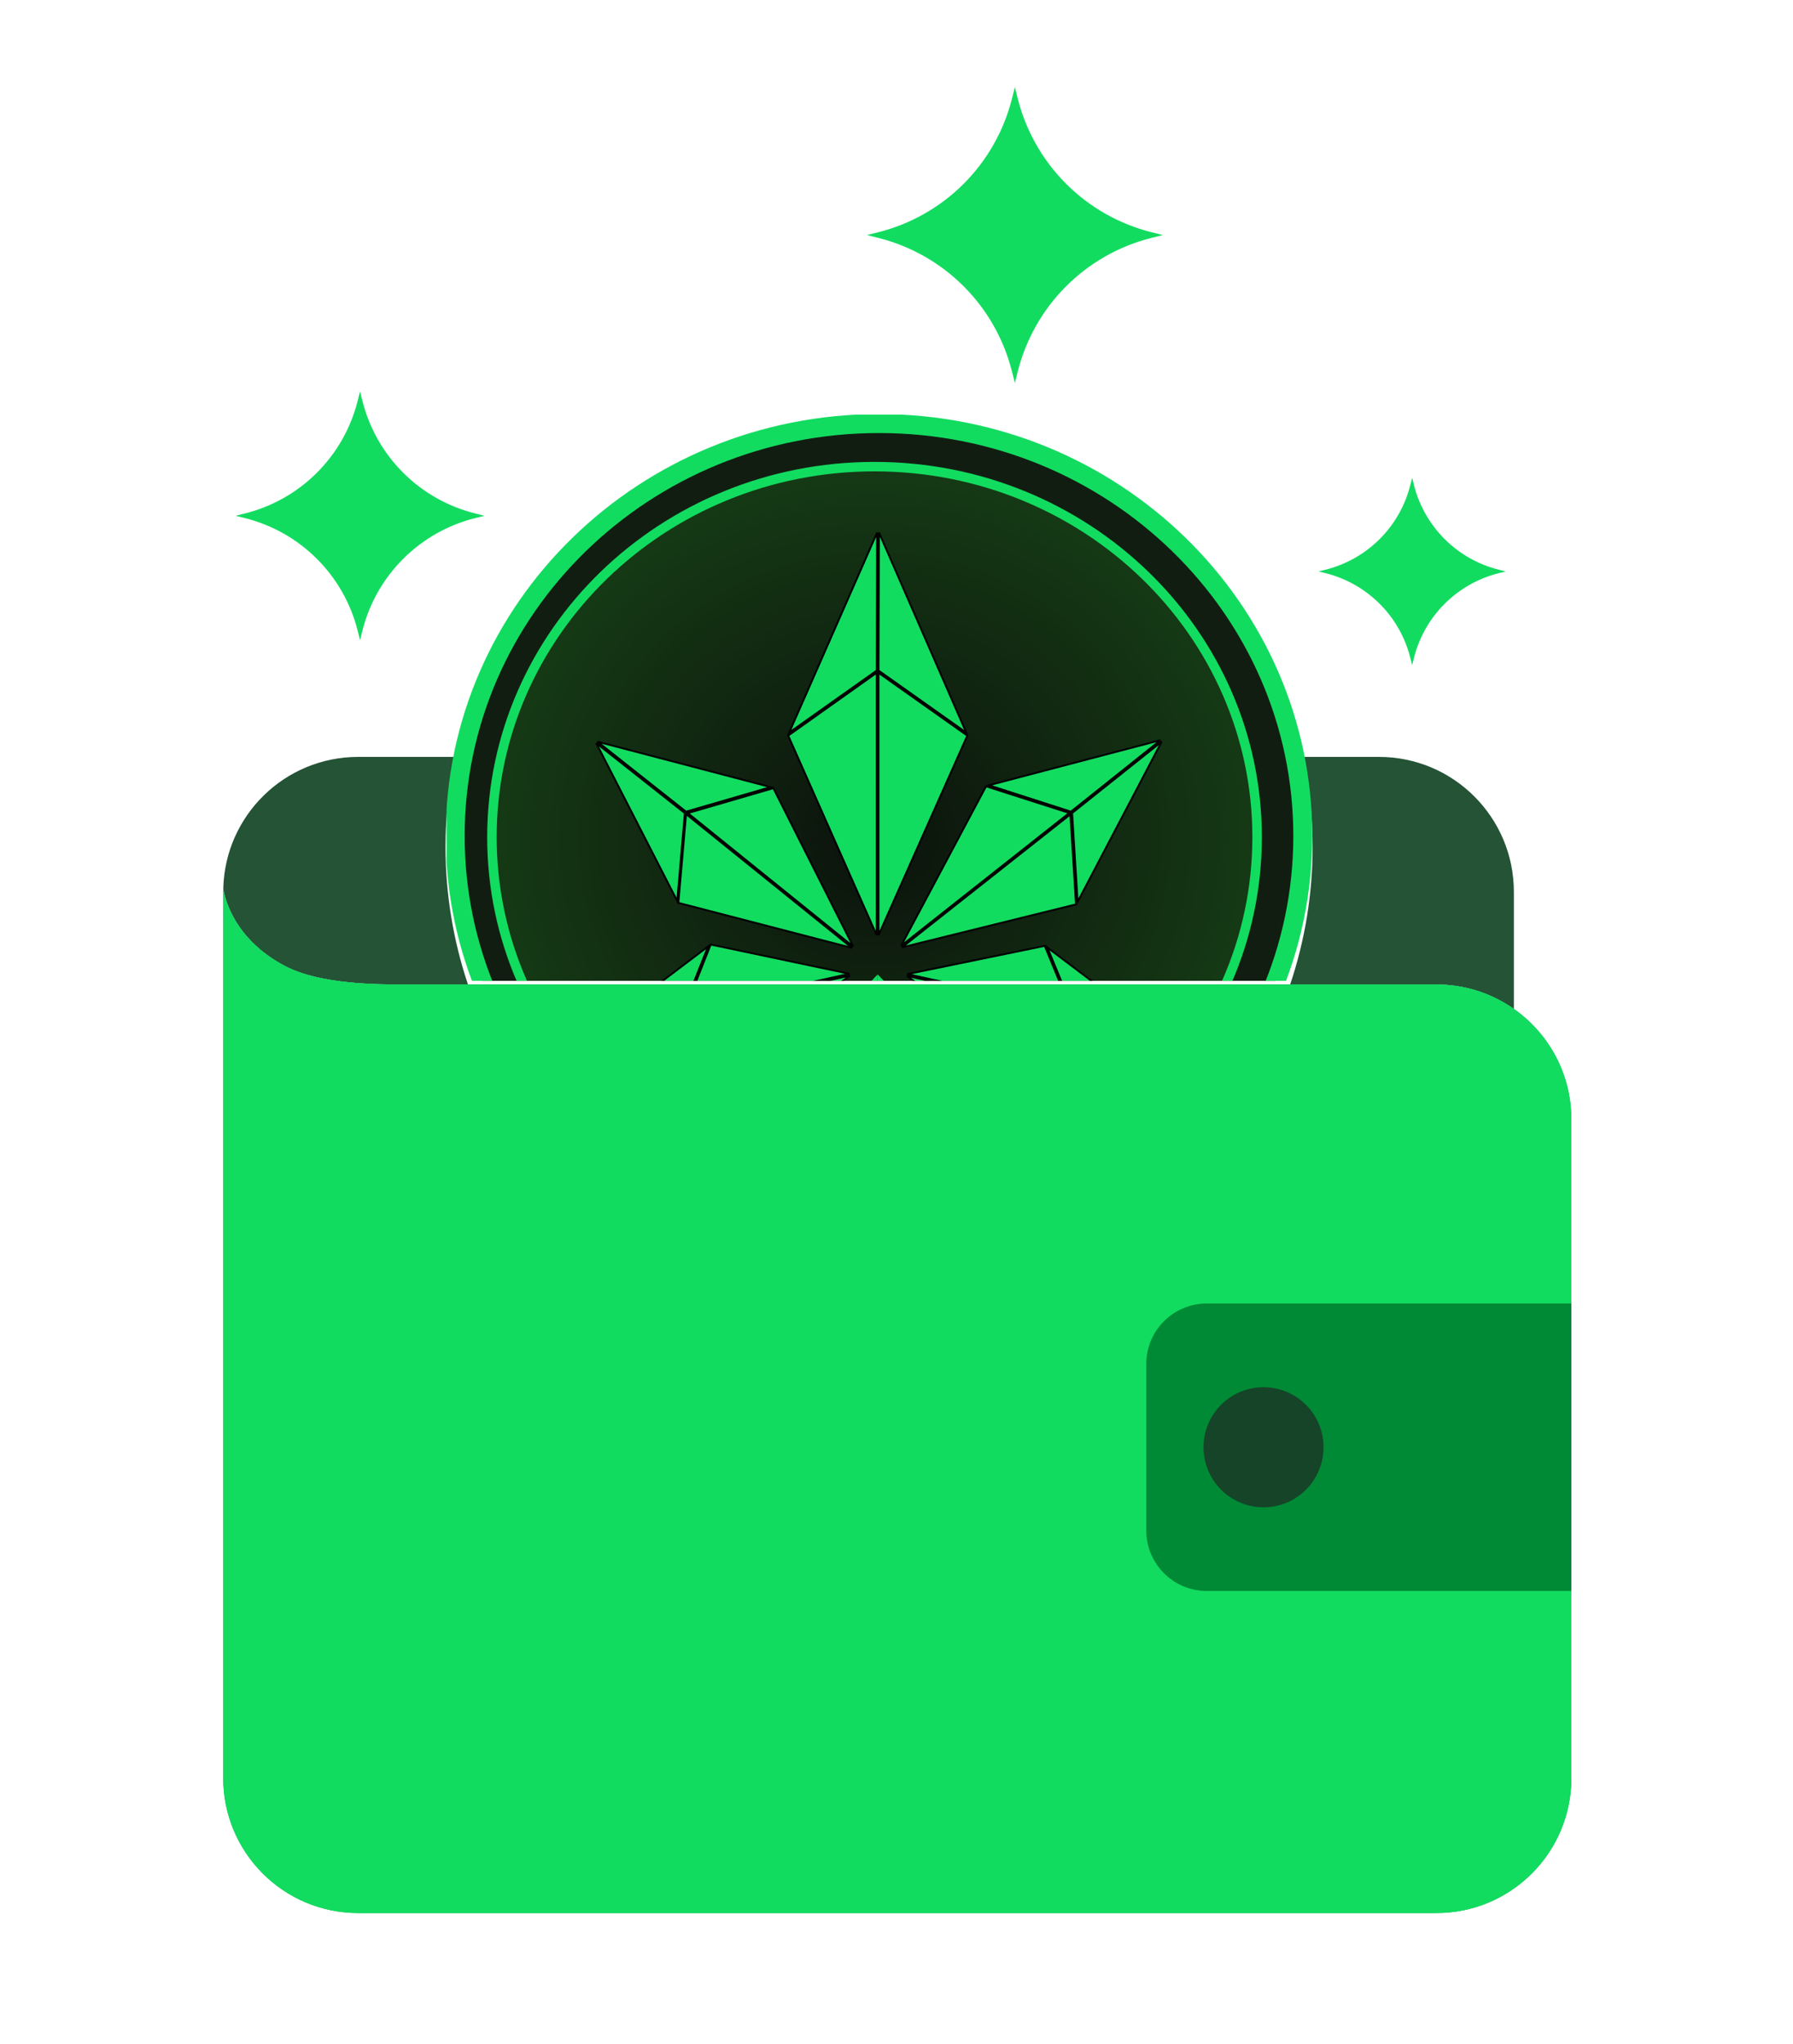 <svg width="43" height="49" viewBox="0 0 43 49" fill="none" xmlns="http://www.w3.org/2000/svg">
<path d="M11.391 12.308C10.739 12.145 10.143 11.807 9.668 11.332C9.192 10.857 8.855 10.261 8.691 9.609L8.634 9.382L8.578 9.609C8.414 10.261 8.077 10.856 7.601 11.332C7.126 11.807 6.53 12.145 5.878 12.308L5.651 12.366L5.878 12.422C6.53 12.586 7.126 12.924 7.601 13.399C8.077 13.874 8.414 14.47 8.578 15.122L8.634 15.349L8.691 15.122C8.855 14.47 9.192 13.874 9.668 13.399C10.143 12.923 10.739 12.586 11.391 12.422L11.618 12.366L11.391 12.308ZM35.941 13.657C35.45 13.534 35.002 13.28 34.644 12.922C34.286 12.564 34.032 12.116 33.909 11.625L33.867 11.454L33.823 11.625C33.7 12.116 33.447 12.564 33.089 12.922C32.731 13.28 32.282 13.534 31.791 13.657L31.621 13.7L31.791 13.742C32.282 13.865 32.731 14.119 33.089 14.477C33.447 14.835 33.701 15.284 33.823 15.775L33.867 15.945L33.909 15.775C34.032 15.284 34.286 14.835 34.644 14.477C35.002 14.119 35.45 13.865 35.941 13.742L36.112 13.7L35.941 13.657ZM27.617 5.568C26.841 5.373 26.133 4.972 25.568 4.407C25.002 3.841 24.601 3.133 24.406 2.357L24.339 2.088L24.271 2.357C24.077 3.133 23.676 3.841 23.11 4.407C22.545 4.972 21.837 5.373 21.061 5.568L20.792 5.635L21.061 5.703C21.837 5.897 22.545 6.298 23.111 6.864C23.676 7.429 24.077 8.137 24.271 8.913L24.339 9.182L24.406 8.913C24.601 8.137 25.002 7.429 25.567 6.864C26.133 6.298 26.841 5.897 27.617 5.703L27.887 5.635L27.617 5.568Z" fill="#12DC60"/>
<path d="M10.684 20.3C10.684 19.561 10.763 18.841 10.909 18.146H8.59C6.829 18.146 5.397 19.552 5.355 21.302C5.374 21.442 5.56 22.493 6.838 23.161C7.691 23.607 9.073 23.602 9.726 23.602H11.223C10.866 22.538 10.684 21.423 10.684 20.3ZM33.069 18.146H31.255C31.404 18.855 31.479 19.576 31.479 20.3C31.48 21.423 31.298 22.538 30.941 23.602H34.448C35.113 23.601 35.762 23.806 36.306 24.189V21.383C36.306 19.595 34.857 18.146 33.069 18.146Z" fill="#245336"/>
<g clip-path="url(#clip0_2764_198)">
<path d="M31.244 20.041C31.244 25.495 26.7 29.927 21.08 29.927C15.461 29.927 10.916 25.495 10.916 20.041C10.916 14.586 15.461 10.154 21.08 10.154C26.7 10.154 31.244 14.586 31.244 20.041Z" fill="#121D12" stroke="#12DC60" stroke-width="0.455"/>
<g filter="url(#filter0_ii_2764_198)">
<path d="M30.261 20.069C30.261 25.036 26.103 29.064 20.973 29.064C15.843 29.064 11.684 25.036 11.684 20.069C11.684 15.101 15.843 11.073 20.973 11.073C26.103 11.073 30.261 15.101 30.261 20.069Z" fill="url(#paint0_radial_2764_198)"/>
</g>
<path d="M30.148 20.069C30.148 24.97 26.043 28.95 20.973 28.95C15.902 28.95 11.798 24.97 11.798 20.069C11.798 15.167 15.902 11.187 20.973 11.187C26.043 11.187 30.148 15.167 30.148 20.069Z" stroke="#12DC60" stroke-width="0.227"/>
<path d="M21.025 16.076L18.927 17.563L21.035 12.769L21.025 16.076Z" fill="#12DC60" stroke="black" stroke-width="0.044"/>
<path d="M21.069 16.076L21.079 12.766L23.173 17.564L21.069 16.076Z" fill="#12DC60" stroke="black" stroke-width="0.044"/>
<path d="M18.903 17.635L21.024 16.13V22.419L18.903 17.635Z" fill="#12DC60" stroke="black" stroke-width="0.044"/>
<path d="M23.198 17.636L21.069 22.42V16.13L23.198 17.636Z" fill="#12DC60" stroke="black" stroke-width="0.044"/>
<path d="M25.683 19.459L23.716 18.826L27.831 17.745L25.683 19.459Z" fill="#12DC60" stroke="black" stroke-width="0.044"/>
<path d="M25.712 19.491L27.859 17.78L25.844 21.619L25.712 19.491Z" fill="#12DC60" stroke="black" stroke-width="0.044"/>
<path d="M21.611 22.674L23.648 18.851L25.643 19.49L21.611 22.674Z" fill="#12DC60" stroke="black" stroke-width="0.044"/>
<path d="M25.805 21.681L21.631 22.712L25.67 19.524L25.805 21.681Z" fill="#12DC60" stroke="black" stroke-width="0.044"/>
<path d="M16.452 19.459L14.33 17.782L18.479 18.87L16.452 19.459Z" fill="#12DC60" stroke="black" stroke-width="0.044"/>
<path d="M16.424 19.494L16.241 21.598L14.3 17.816L16.424 19.494Z" fill="#12DC60" stroke="black" stroke-width="0.044"/>
<path d="M16.269 21.645L16.454 19.517L20.432 22.725L16.269 21.645Z" fill="#12DC60" stroke="black" stroke-width="0.044"/>
<path d="M18.547 18.896L16.495 19.493L20.46 22.691L18.547 18.896Z" fill="#12DC60" stroke="black" stroke-width="0.044"/>
<path d="M16.371 24.227L14.341 24.688L16.981 22.691L16.371 24.227Z" fill="#12DC60" stroke="black" stroke-width="0.044"/>
<path d="M16.424 24.212L17.044 22.645L20.371 23.346L16.424 24.212Z" fill="#12DC60" stroke="black" stroke-width="0.044"/>
<path d="M16.435 24.255L17.683 25.385L20.38 23.39L16.435 24.255Z" fill="#12DC60" stroke="black" stroke-width="0.044"/>
<path d="M21.758 23.354L25.055 22.676L25.689 24.212L21.758 23.354Z" fill="#12DC60" stroke="black" stroke-width="0.044"/>
<path d="M21.749 23.397L24.469 25.379L25.679 24.255L21.749 23.397Z" fill="#12DC60" stroke="black" stroke-width="0.044"/>
<path d="M25.741 24.223L25.119 22.717L27.764 24.716L25.741 24.223Z" fill="#12DC60" stroke="black" stroke-width="0.044"/>
<path d="M21.047 23.361L21.047 23.361L20.456 23.984L21.047 23.361Z" fill="#12DC60"/>
<path d="M21.047 23.36L21.651 23.984L21.047 23.361L21.047 23.36Z" fill="#12DC60"/>
<path d="M21.047 23.361L21.045 27.42L20.456 23.984L21.047 23.361Z" fill="#12DC60"/>
<path d="M21.047 23.361L21.651 23.984L21.045 27.42L21.047 23.361Z" fill="#12DC60"/>
</g>
<path d="M34.448 23.602H9.726C9.073 23.602 7.691 23.607 6.838 23.161C5.466 22.444 5.353 21.287 5.353 21.287V42.626C5.353 44.414 6.802 45.863 8.59 45.863H34.448C36.236 45.863 37.685 44.414 37.685 42.626V26.838C37.685 25.05 36.236 23.602 34.448 23.602Z" fill="#00AF52"/>
<path d="M34.448 23.602H9.726C9.073 23.602 7.691 23.607 6.838 23.161C5.466 22.444 5.353 21.287 5.353 21.287V42.626C5.353 44.414 6.802 45.863 8.59 45.863H34.448C36.236 45.863 37.685 44.414 37.685 42.626V26.838C37.685 25.05 36.236 23.602 34.448 23.602Z" fill="#12DC60"/>
<path d="M28.94 31.25C28.14 31.25 27.49 31.899 27.49 32.7V36.691C27.49 37.493 28.14 38.142 28.94 38.142H37.685V31.25H28.94Z" fill="#008A35"/>
<path d="M30.302 33.257C29.507 33.257 28.863 33.901 28.863 34.696C28.863 35.491 29.507 36.136 30.302 36.136C31.097 36.136 31.741 35.491 31.741 34.696C31.741 33.901 31.097 33.257 30.302 33.257Z" fill="#154428"/>
<defs>
<filter id="filter0_ii_2764_198" x="11.684" y="10.719" width="18.577" height="18.554" filterUnits="userSpaceOnUse" color-interpolation-filters="sRGB">
<feFlood flood-opacity="0" result="BackgroundImageFix"/>
<feBlend mode="normal" in="SourceGraphic" in2="BackgroundImageFix" result="shape"/>
<feColorMatrix in="SourceAlpha" type="matrix" values="0 0 0 0 0 0 0 0 0 0 0 0 0 0 0 0 0 0 127 0" result="hardAlpha"/>
<feOffset dy="-0.354"/>
<feGaussianBlur stdDeviation="0.248"/>
<feComposite in2="hardAlpha" operator="arithmetic" k2="-1" k3="1"/>
<feColorMatrix type="matrix" values="0 0 0 0 0 0 0 0 0 0 0 0 0 0 0 0 0 0 0.25 0"/>
<feBlend mode="normal" in2="shape" result="effect1_innerShadow_2764_198"/>
<feColorMatrix in="SourceAlpha" type="matrix" values="0 0 0 0 0 0 0 0 0 0 0 0 0 0 0 0 0 0 127 0" result="hardAlpha"/>
<feOffset dy="0.384"/>
<feGaussianBlur stdDeviation="0.105"/>
<feComposite in2="hardAlpha" operator="arithmetic" k2="-1" k3="1"/>
<feColorMatrix type="matrix" values="0 0 0 0 0 0 0 0 0 0 0 0 0 0 0 0 0 0 0.25 0"/>
<feBlend mode="normal" in2="effect1_innerShadow_2764_198" result="effect2_innerShadow_2764_198"/>
</filter>
<radialGradient id="paint0_radial_2764_198" cx="0" cy="0" r="1" gradientUnits="userSpaceOnUse" gradientTransform="translate(20.973 20.069) rotate(90) scale(8.995 9.289)">
<stop stop-color="#0C120C"/>
<stop offset="1" stop-color="#153A15"/>
</radialGradient>
<clipPath id="clip0_2764_198">
<rect width="20.783" height="13.576" fill="white" transform="translate(10.709 9.939)"/>
</clipPath>
</defs>
</svg>
